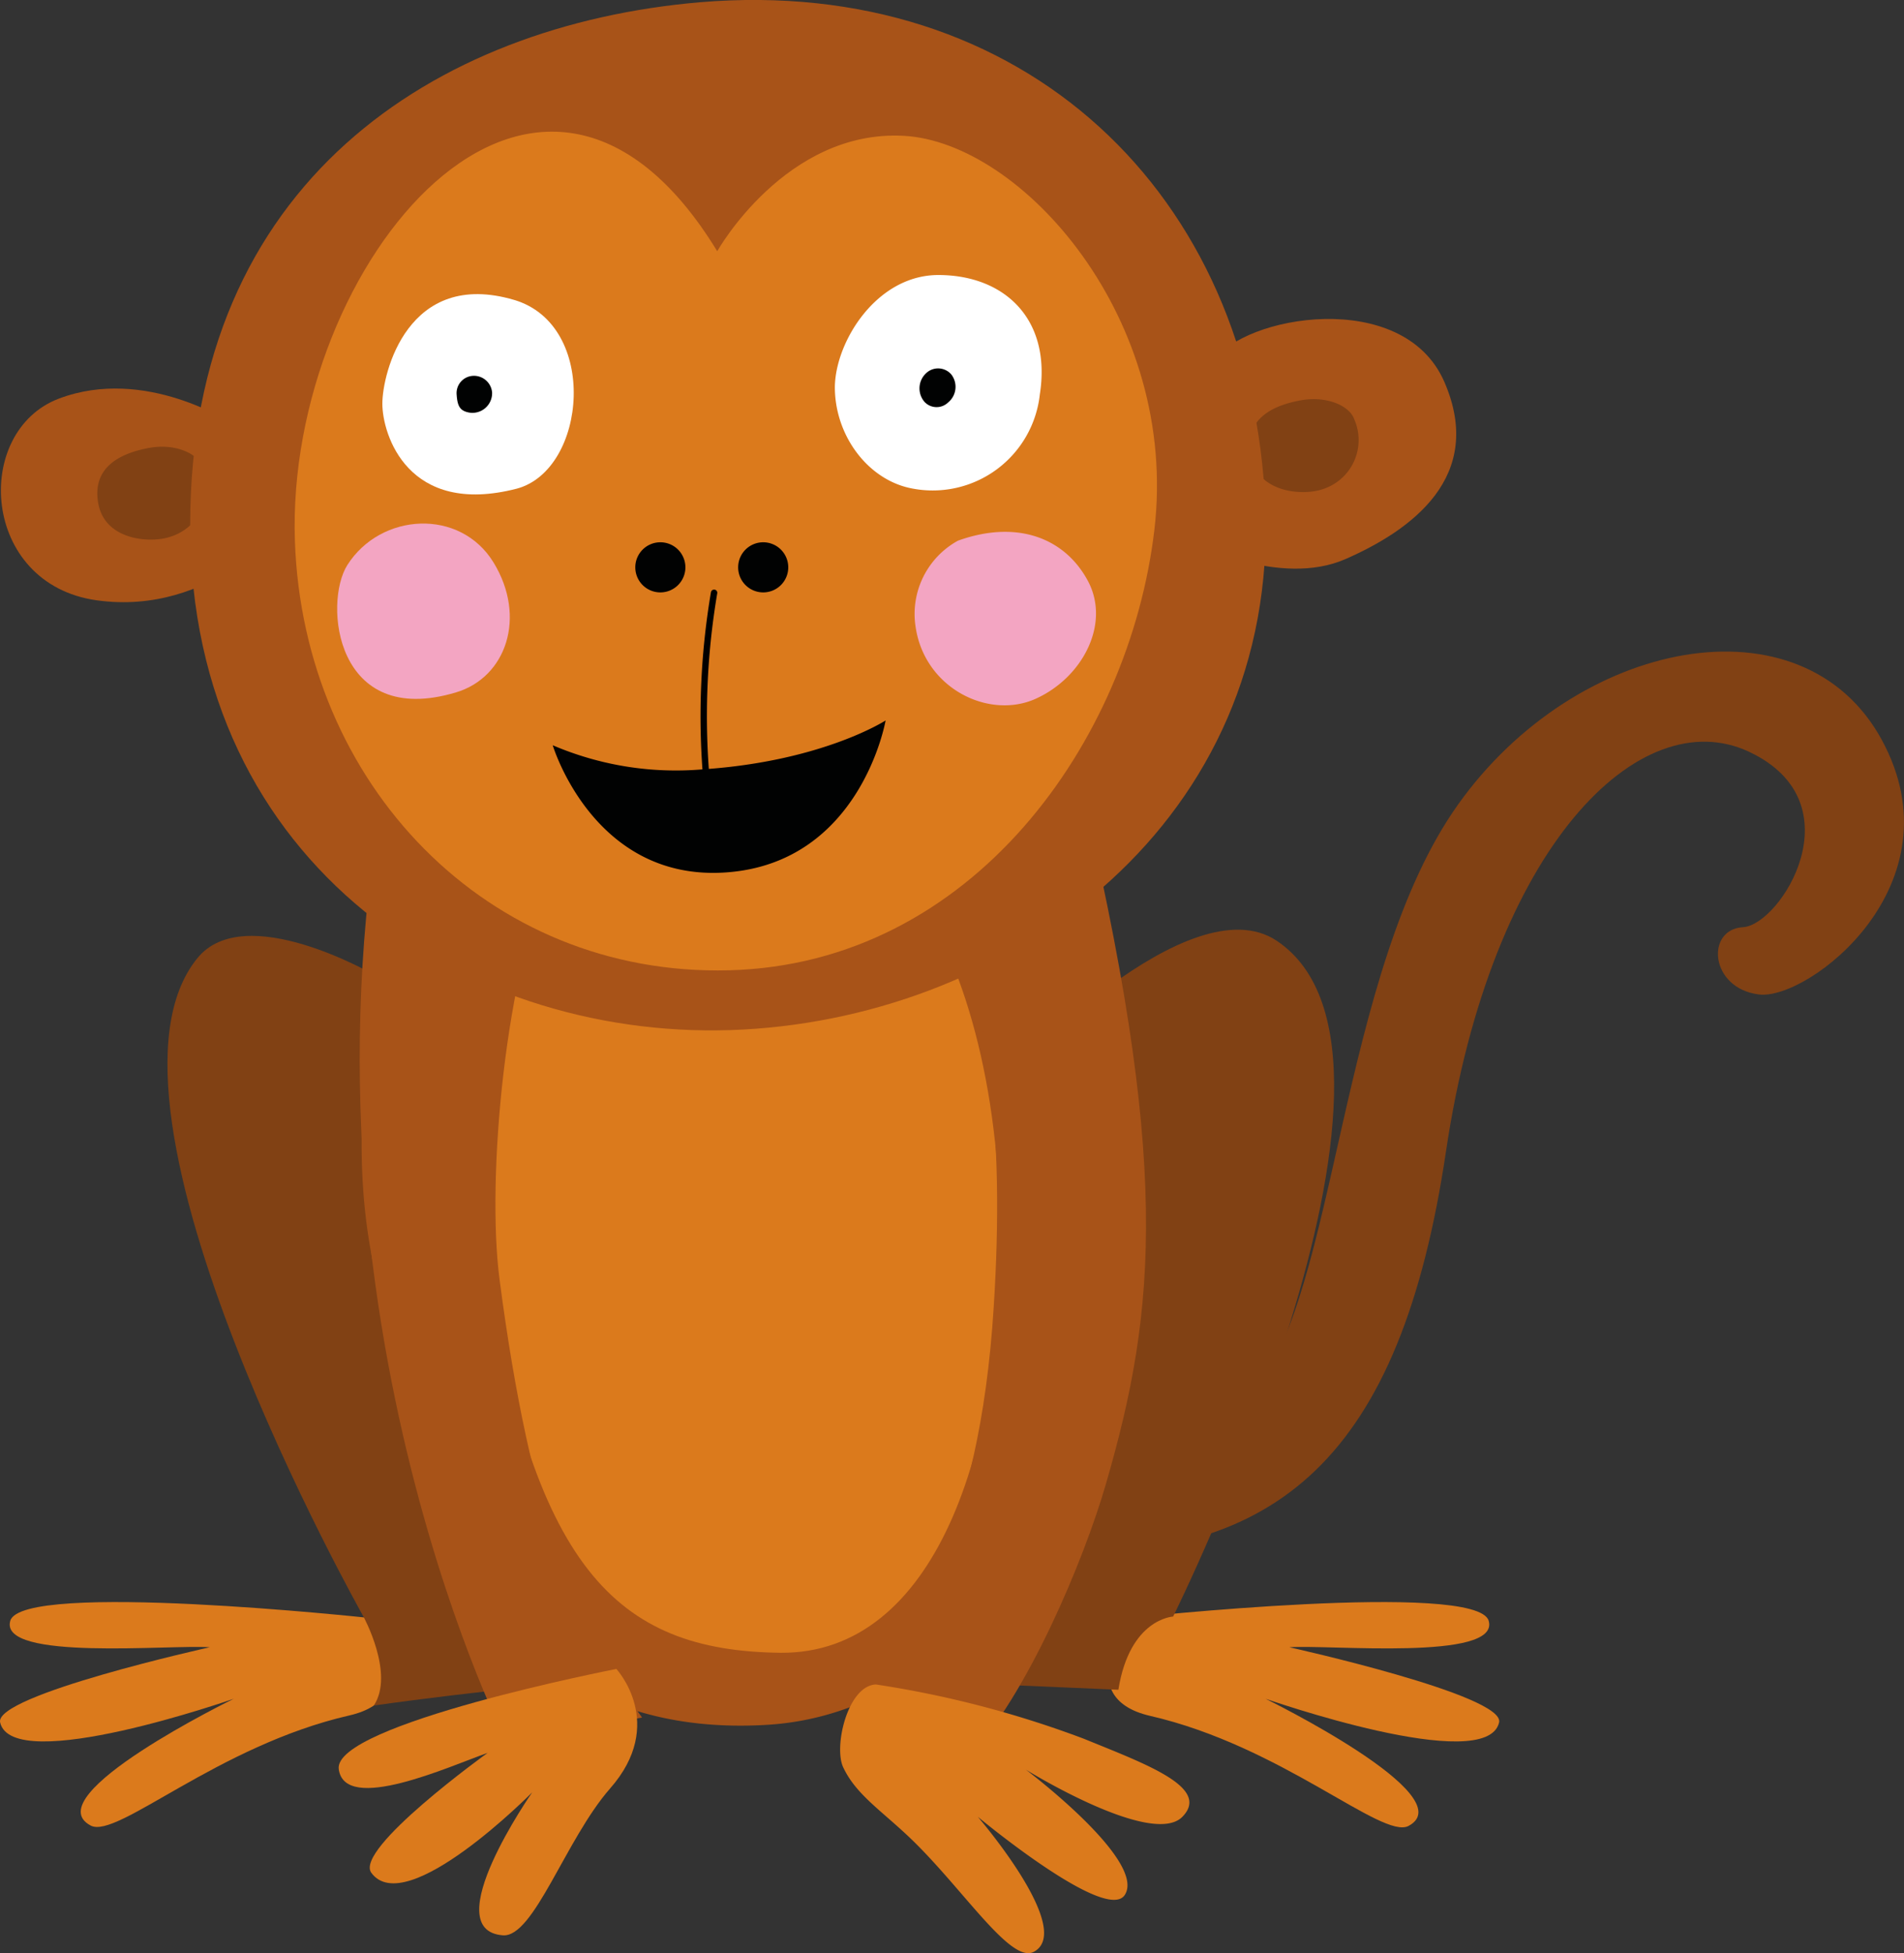 <svg xmlns="http://www.w3.org/2000/svg" viewBox="0 0 151.98 155.89"><rect x="0" y="0" width="151.98" height="155.89" fill="#333333" stroke="none"/><defs><style>.cls-1{fill:#814114;}.cls-2{fill:#db7a1c;}.cls-3{fill:#a85318;}.cls-4{fill:#fff;}.cls-5{fill:none;stroke:#000;stroke-linecap:round;stroke-linejoin:round;stroke-width:0.51px;}.cls-6{fill:#f3a5c2;}.cls-7{fill:#010202;}</style></defs><title>mono</title><g id="Layer_2" data-name="Layer 2"><g id="Layer_1-2" data-name="Layer 1"><path class="cls-1" d="M79.69,113.88s13.74,4.72,20.39-2.93,6.8-33.37,16.29-46.72,27.5-16.78,33.82-5.21-5.85,20.84-9.79,20.35-4.27-5.2-1.27-5.37,9.16-9.92.48-14-20.56,7.48-24.19,31.9S102,124.62,83.34,124,79.69,113.88,79.69,113.88Z"/><path class="cls-2" d="M29.47,129.13s-27.73-3-28.65.23,12.84,1.88,15.92,2.11c0,0-17.24,3.82-16.73,6,1,4.29,18.65-1.89,18.65-1.89S2.76,143.33,7.24,145.7c2.09,1.11,10.11-6.38,20.65-8.79C34.27,135.44,29.47,129.13,29.47,129.13Z"/><path class="cls-2" d="M90.18,129.13s27.73-3,28.65.23-12.84,1.88-15.91,2.11c0,0,17.25,3.82,16.74,6-1,4.29-18.64-1.89-18.64-1.89s15.87,7.78,11.41,10.15c-2.09,1.11-10.11-6.38-20.65-8.79C85.38,135.44,90.18,129.13,90.18,129.13Z"/><path class="cls-1" d="M29.86,77.8s-10.33-6-14.11-1.32C6.07,88.36,29,129,29,129s2.52,4.58.84,7.12c8.55-1.21,16.27-1.85,20.13-2.37s34,.9,39.3,1.11c.91-5.69,4.37-5.84,4.37-5.84s22.16-44.61,8.28-53.93c-7-4.69-21.36,10.68-21.36,10.68Z"/><path class="cls-3" d="M38.92,54.51s-13.63,24.12-9.15,46.24S40.1,129,40.1,129s5.54,9.61,21.14,8.66,24.12-17.32,25.4-23.46A83.91,83.91,0,0,0,76.92,53l-20.16,11Z"/><path class="cls-2" d="M57.91,61.61C67.57,60.78,79.43,72.68,79.84,98c.27,17.77-5.25,34-17.52,33.91-13.2-.15-19.9-6.78-23.72-32.31C34.89,74.58,49.46,62.36,57.91,61.61Z"/><path class="cls-3" d="M31.88,56.82c-10.47,44.5,8.37,81.82,8.37,81.82s3.09-.21,11-1.56c-5.12-7.06-8.9-16-11.37-34.93-1.07-8.06.45-24.93,4.33-33"/><path class="cls-3" d="M73.69,67.73c5.42,10.86,6.51,22.76,5.63,36.58-1.15,18.4-6.72,25.5-10.53,31.75,3.47,2.88,5.33,7.48,8.49,4.2,4.65-4.84,9.23-15.7,11-21.84,4.06-14,5.19-25.67-2.26-56.76"/><path class="cls-2" d="M49.2,133.2s-22.65,4.42-22.16,8,8.81-.22,11.88-1.3c0,0-10.67,7.67-9.28,9.57,2.77,3.78,12.84-6.42,12.84-6.42s-7.68,11-2.34,11.41c2.47.19,5-7.65,8.55-11.71C53.26,137.57,49.2,133.2,49.2,133.2Z"/><path class="cls-2" d="M69.92,134.44a81.53,81.53,0,0,1,16.59,4.33c5.08,2.07,10.12,3.9,7.88,6.22-2.41,2.5-12.5-3.75-12.5-3.75s9.66,7.27,7.89,10C88.29,153.52,78.05,145,78.05,145s7.76,9,4.48,10.77c-1.82,1-5.53-4.84-9.69-8.89-2.39-2.32-4.48-3.6-5.52-5.8C66.51,139.45,67.66,134.52,69.92,134.44Z"/><path class="cls-3" d="M18.53,33.81s-6.91-4.61-13.82-2-6.25,14.8,3,16.1S22.8,41.7,22.8,41.7Z"/><path class="cls-1" d="M16.16,37.26c-.36-1.06-2.18-1.9-4.27-1.51s-4.58,1.41-4.05,4.41,4.2,3.2,5.72,2.69A4.12,4.12,0,0,0,16.16,37.26Z"/><path class="cls-3" d="M95.24,43.3s6.91,3.62,12.16,1.32,11.18-6.57,7.89-14.14-16.11-5.27-18.41-1.64S95.24,43.3,95.24,43.3Z"/><path class="cls-1" d="M108.1,33.47c-.36-1.07-2.17-1.9-4.27-1.52s-4.58,1.41-4,4.42,4.2,3.2,5.72,2.68A4.11,4.11,0,0,0,108.1,33.47Z"/><path class="cls-3" d="M55.86.18C81.71-2,100,15.47,101,40.44S81.07,81,59.31,82.17,15.18,69.25,15.18,41.91,34.74,2,55.86.18Z"/><path class="cls-2" d="M57.25,20.05s5.46-9.72,14.89-9.21,22,14.61,20,31.48S77.6,76.93,58.21,77.44s-34-14.95-34.67-34.25C22.77,21.1,42.93-3.42,57.25,20.05Z"/><path class="cls-4" d="M41.25,39c5.61-1.5,6.57-13.05-.2-15.06-8.49-2.51-10.53,5.84-10.53,8.28S32.54,41.25,41.25,39Z"/><path class="cls-4" d="M72.88,39A8.6,8.6,0,0,0,83,31.48c.94-6-2.81-9.53-8.1-9.53-4.91,0-8.19,5.27-8.26,8.89C66.61,34.75,69.3,38.37,72.88,39Z"/><path class="cls-5" d="M57,47.31a58.92,58.92,0,0,0-.58,15.24"/><path class="cls-6" d="M76.47,43.15a6.67,6.67,0,0,0-3.4,6.78c.67,5,5.85,7.53,9.6,5.84s6-6,4.16-9.42S81.18,41.46,76.47,43.15Z"/><path class="cls-6" d="M36.4,55.26c4-1.19,5.66-6,3-10.36s-9-4-11.67.19C25.8,48.12,26.76,58.16,36.4,55.26Z"/><path class="cls-7" d="M37.36,32.91a1.57,1.57,0,0,0,1.92-1.58A1.45,1.45,0,0,0,37.71,30a1.38,1.38,0,0,0-1.26,1.5C36.51,32.38,36.7,32.76,37.36,32.91Z"/><path class="cls-7" d="M75.68,32.12a1.61,1.61,0,0,0,.25-2.24,1.39,1.39,0,0,0-2-.1,1.65,1.65,0,0,0-.13,2.3A1.32,1.32,0,0,0,75.68,32.12Z"/><path class="cls-7" d="M54.71,45.28a2,2,0,1,1-2-2A2,2,0,0,1,54.71,45.28Z"/><path class="cls-7" d="M62.92,45.28a2,2,0,1,1-2-2A2,2,0,0,1,62.92,45.28Z"/><path class="cls-7" d="M44.12,59.48a25,25,0,0,0,12,1.92c9.54-.64,14.57-3.9,14.57-3.9S68.72,68.89,57.93,69.63C47.37,70.36,44.12,59.48,44.12,59.48Z"/></g></g></svg>